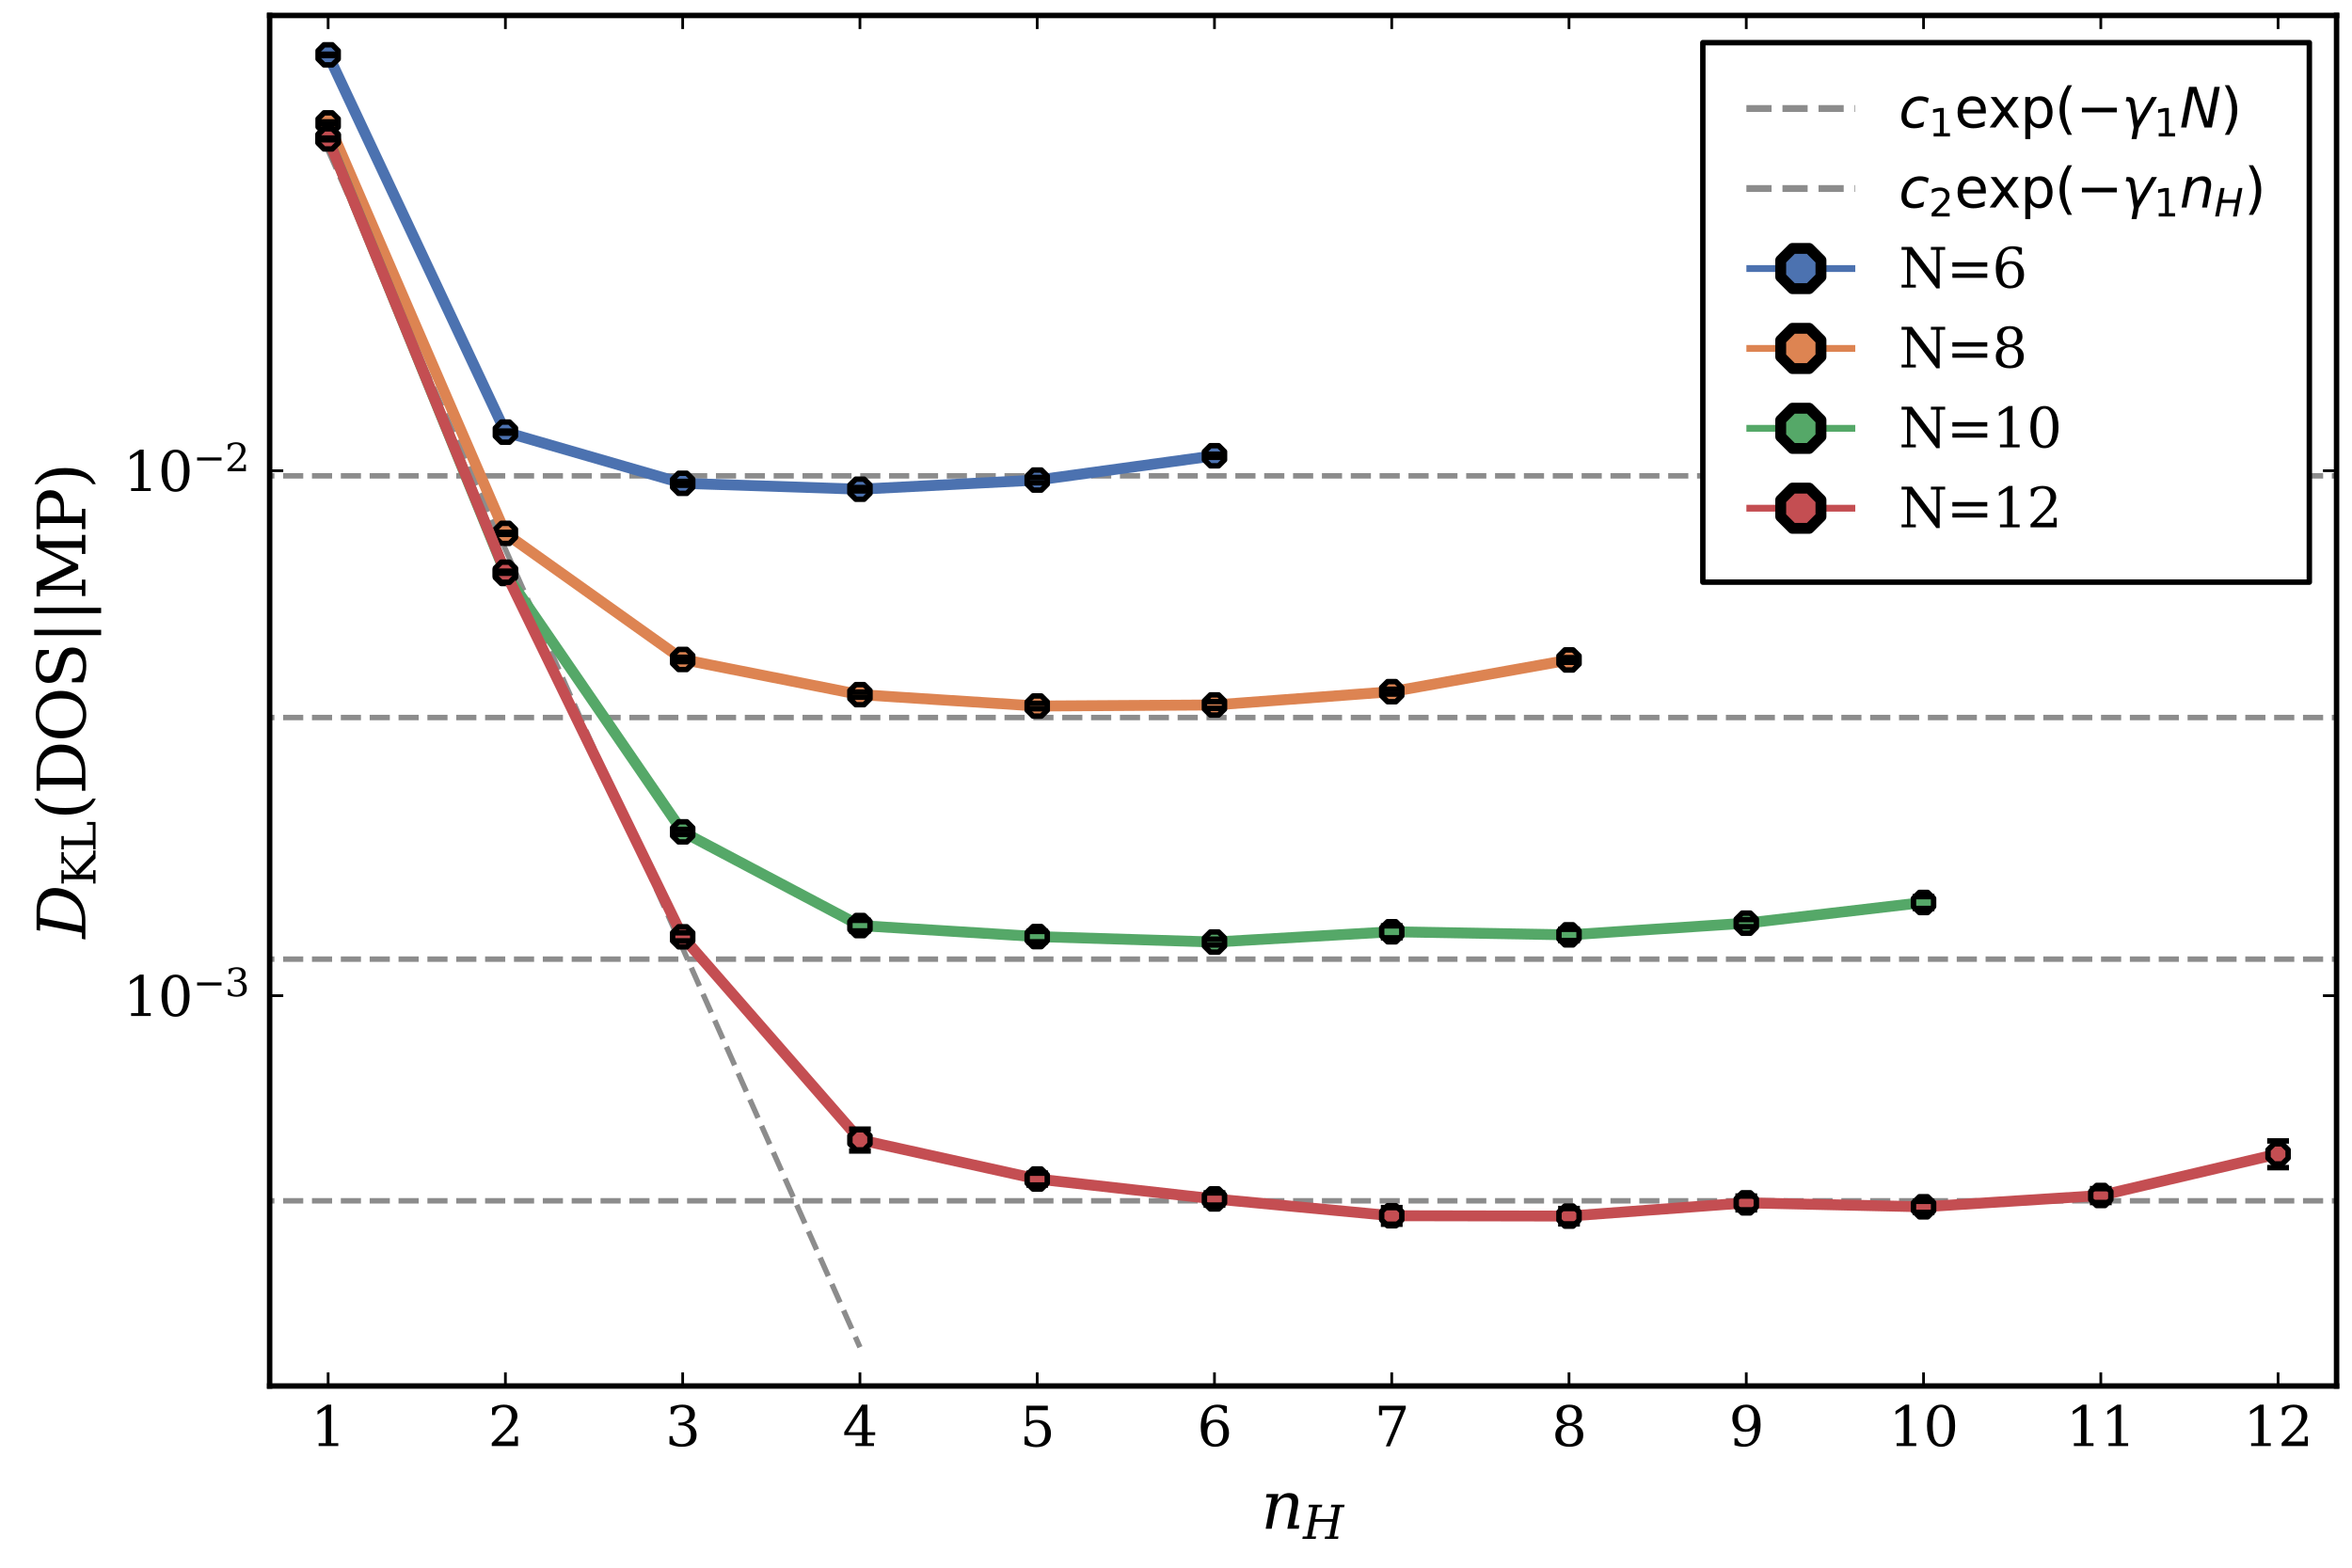 <?xml version="1.0" encoding="utf-8" standalone="no"?>
<!DOCTYPE svg PUBLIC "-//W3C//DTD SVG 1.1//EN"
  "http://www.w3.org/Graphics/SVG/1.1/DTD/svg11.dtd">
<svg xmlns:xlink="http://www.w3.org/1999/xlink" width="432pt" height="288pt" viewBox="0 0 432 288" xmlns="http://www.w3.org/2000/svg" version="1.1">
 <defs>
  <style type="text/css">*{stroke-linejoin: round; stroke-linecap: butt}</style>
 </defs>
 <g id="figure_1">
  <g id="patch_1">
   <path d="M 0 288 
L 432 288 
L 432 0 
L 0 0 
z
" style="fill: #ffffff"/>
  </g>
  <g id="axes_1">
   <g id="patch_2">
    <path d="M 49.527 254.625 
L 429.165 254.625 
L 429.165 2.835 
L 49.527 2.835 
z
" style="fill: #ffffff"/>
   </g>
   <g id="line2d_1">
    <path d="M -1 87.417 
L 433 87.417 
" clip-path="url(#p4f4a573400)" style="fill: none; stroke-dasharray: 3.7,1.6; stroke-dashoffset: 0; stroke: #8c8c8c"/>
   </g>
   <g id="line2d_2">
    <path d="M -1 131.813 
L 433 131.813 
" clip-path="url(#p4f4a573400)" style="fill: none; stroke-dasharray: 3.7,1.6; stroke-dashoffset: 0; stroke: #8c8c8c"/>
   </g>
   <g id="line2d_3">
    <path d="M -1 176.209 
L 433 176.209 
" clip-path="url(#p4f4a573400)" style="fill: none; stroke-dasharray: 3.7,1.6; stroke-dashoffset: 0; stroke: #8c8c8c"/>
   </g>
   <g id="line2d_4">
    <path d="M -1 220.604 
L 433 220.604 
" clip-path="url(#p4f4a573400)" style="fill: none; stroke-dasharray: 3.7,1.6; stroke-dashoffset: 0; stroke: #8c8c8c"/>
   </g>
   <g id="matplotlib.axis_1">
    <g id="xtick_1">
     <g id="line2d_5">
      <defs>
       <path id="mc5acb621b7" d="M 0 0 
L 0 -2.5 
" style="stroke: #000000; stroke-width: 0.5"/>
      </defs>
      <g>
       <use xlink:href="#mc5acb621b7" x="60.271" y="254.625" style="stroke: #000000; stroke-width: 0.5"/>
      </g>
     </g>
     <g id="line2d_6">
      <defs>
       <path id="m659d840499" d="M 0 0 
L 0 2.5 
" style="stroke: #000000; stroke-width: 0.5"/>
      </defs>
      <g>
       <use xlink:href="#m659d840499" x="60.271" y="2.835" style="stroke: #000000; stroke-width: 0.5"/>
      </g>
     </g>
     <g id="text_1">
      <!-- $1$ -->
      <g transform="translate(57.071 265.724) scale(0.1 -0.1)">
       <defs>
        <path id="DejaVuSerif-31" d="M 909 0 
L 909 331 
L 1722 331 
L 1722 4213 
L 781 3603 
L 781 4013 
L 1919 4750 
L 2350 4750 
L 2350 331 
L 3163 331 
L 3163 0 
L 909 0 
z
" transform="scale(0.016)"/>
       </defs>
       <use xlink:href="#DejaVuSerif-31" transform="translate(0 0.781)"/>
      </g>
     </g>
    </g>
    <g id="xtick_2">
     <g id="line2d_7">
      <g>
       <use xlink:href="#mc5acb621b7" x="92.83" y="254.625" style="stroke: #000000; stroke-width: 0.5"/>
      </g>
     </g>
     <g id="line2d_8">
      <g>
       <use xlink:href="#m659d840499" x="92.83" y="2.835" style="stroke: #000000; stroke-width: 0.5"/>
      </g>
     </g>
     <g id="text_2">
      <!-- $2$ -->
      <g transform="translate(89.63 265.724) scale(0.1 -0.1)">
       <defs>
        <path id="DejaVuSerif-32" d="M 819 3553 
L 469 3553 
L 469 4384 
Q 803 4563 1142 4656 
Q 1481 4750 1806 4750 
Q 2534 4750 2956 4397 
Q 3378 4044 3378 3438 
Q 3378 2753 2422 1800 
Q 2347 1728 2309 1691 
L 1131 513 
L 3078 513 
L 3078 1088 
L 3444 1088 
L 3444 0 
L 434 0 
L 434 341 
L 1850 1753 
Q 2319 2222 2519 2614 
Q 2719 3006 2719 3438 
Q 2719 3909 2473 4175 
Q 2228 4441 1797 4441 
Q 1350 4441 1106 4219 
Q 863 3997 819 3553 
z
" transform="scale(0.016)"/>
       </defs>
       <use xlink:href="#DejaVuSerif-32" transform="translate(0 0.781)"/>
      </g>
     </g>
    </g>
    <g id="xtick_3">
     <g id="line2d_9">
      <g>
       <use xlink:href="#mc5acb621b7" x="125.389" y="254.625" style="stroke: #000000; stroke-width: 0.5"/>
      </g>
     </g>
     <g id="line2d_10">
      <g>
       <use xlink:href="#m659d840499" x="125.389" y="2.835" style="stroke: #000000; stroke-width: 0.5"/>
      </g>
     </g>
     <g id="text_3">
      <!-- $3$ -->
      <g transform="translate(122.189 265.724) scale(0.1 -0.1)">
       <defs>
        <path id="DejaVuSerif-33" d="M 622 4469 
Q 988 4606 1323 4678 
Q 1659 4750 1953 4750 
Q 2638 4750 3022 4454 
Q 3406 4159 3406 3634 
Q 3406 3213 3140 2930 
Q 2875 2647 2388 2547 
Q 2963 2466 3280 2130 
Q 3597 1794 3597 1259 
Q 3597 606 3158 257 
Q 2719 -91 1894 -91 
Q 1528 -91 1179 -12 
Q 831 66 488 225 
L 488 1131 
L 838 1131 
Q 869 681 1141 450 
Q 1413 219 1906 219 
Q 2384 219 2661 495 
Q 2938 772 2938 1253 
Q 2938 1803 2653 2086 
Q 2369 2369 1819 2369 
L 1522 2369 
L 1522 2688 
L 1678 2688 
Q 2225 2688 2498 2914 
Q 2772 3141 2772 3597 
Q 2772 4006 2547 4223 
Q 2322 4441 1900 4441 
Q 1478 4441 1245 4241 
Q 1013 4041 972 3647 
L 622 3647 
L 622 4469 
z
" transform="scale(0.016)"/>
       </defs>
       <use xlink:href="#DejaVuSerif-33" transform="translate(0 0.781)"/>
      </g>
     </g>
    </g>
    <g id="xtick_4">
     <g id="line2d_11">
      <g>
       <use xlink:href="#mc5acb621b7" x="157.948" y="254.625" style="stroke: #000000; stroke-width: 0.5"/>
      </g>
     </g>
     <g id="line2d_12">
      <g>
       <use xlink:href="#m659d840499" x="157.948" y="2.835" style="stroke: #000000; stroke-width: 0.5"/>
      </g>
     </g>
     <g id="text_4">
      <!-- $4$ -->
      <g transform="translate(154.748 265.724) scale(0.1 -0.1)">
       <defs>
        <path id="DejaVuSerif-34" d="M 2234 1581 
L 2234 4063 
L 641 1581 
L 2234 1581 
z
M 3609 0 
L 1484 0 
L 1484 331 
L 2234 331 
L 2234 1247 
L 197 1247 
L 197 1588 
L 2241 4750 
L 2859 4750 
L 2859 1581 
L 3750 1581 
L 3750 1247 
L 2859 1247 
L 2859 331 
L 3609 331 
L 3609 0 
z
" transform="scale(0.016)"/>
       </defs>
       <use xlink:href="#DejaVuSerif-34" transform="translate(0 0.781)"/>
      </g>
     </g>
    </g>
    <g id="xtick_5">
     <g id="line2d_13">
      <g>
       <use xlink:href="#mc5acb621b7" x="190.507" y="254.625" style="stroke: #000000; stroke-width: 0.5"/>
      </g>
     </g>
     <g id="line2d_14">
      <g>
       <use xlink:href="#m659d840499" x="190.507" y="2.835" style="stroke: #000000; stroke-width: 0.5"/>
      </g>
     </g>
     <g id="text_5">
      <!-- $5$ -->
      <g transform="translate(187.307 265.724) scale(0.1 -0.1)">
       <defs>
        <path id="DejaVuSerif-35" d="M 3219 4666 
L 3219 4153 
L 1081 4153 
L 1081 2816 
Q 1244 2928 1461 2984 
Q 1678 3041 1947 3041 
Q 2703 3041 3140 2622 
Q 3578 2203 3578 1478 
Q 3578 738 3136 323 
Q 2694 -91 1894 -91 
Q 1572 -91 1234 -12 
Q 897 66 544 225 
L 544 1131 
L 897 1131 
Q 925 688 1179 453 
Q 1434 219 1894 219 
Q 2388 219 2653 544 
Q 2919 869 2919 1478 
Q 2919 2084 2655 2407 
Q 2391 2731 1894 2731 
Q 1613 2731 1398 2631 
Q 1184 2531 1019 2322 
L 750 2322 
L 750 4666 
L 3219 4666 
z
" transform="scale(0.016)"/>
       </defs>
       <use xlink:href="#DejaVuSerif-35" transform="translate(0 0.094)"/>
      </g>
     </g>
    </g>
    <g id="xtick_6">
     <g id="line2d_15">
      <g>
       <use xlink:href="#mc5acb621b7" x="223.066" y="254.625" style="stroke: #000000; stroke-width: 0.5"/>
      </g>
     </g>
     <g id="line2d_16">
      <g>
       <use xlink:href="#m659d840499" x="223.066" y="2.835" style="stroke: #000000; stroke-width: 0.5"/>
      </g>
     </g>
     <g id="text_6">
      <!-- $6$ -->
      <g transform="translate(219.866 265.724) scale(0.1 -0.1)">
       <defs>
        <path id="DejaVuSerif-36" d="M 2094 219 
Q 2534 219 2771 542 
Q 3009 866 3009 1472 
Q 3009 2078 2771 2401 
Q 2534 2725 2094 2725 
Q 1647 2725 1412 2412 
Q 1178 2100 1178 1509 
Q 1178 888 1415 553 
Q 1653 219 2094 219 
z
M 1075 2569 
Q 1288 2803 1556 2918 
Q 1825 3034 2163 3034 
Q 2859 3034 3264 2615 
Q 3669 2197 3669 1472 
Q 3669 763 3233 336 
Q 2797 -91 2069 -91 
Q 1278 -91 853 498 
Q 428 1088 428 2181 
Q 428 3406 931 4078 
Q 1434 4750 2350 4750 
Q 2597 4750 2869 4703 
Q 3141 4656 3425 4563 
L 3425 3794 
L 3072 3794 
Q 3034 4109 2831 4275 
Q 2628 4441 2284 4441 
Q 1678 4441 1381 3981 
Q 1084 3522 1075 2569 
z
" transform="scale(0.016)"/>
       </defs>
       <use xlink:href="#DejaVuSerif-36" transform="translate(0 0.781)"/>
      </g>
     </g>
    </g>
    <g id="xtick_7">
     <g id="line2d_17">
      <g>
       <use xlink:href="#mc5acb621b7" x="255.626" y="254.625" style="stroke: #000000; stroke-width: 0.5"/>
      </g>
     </g>
     <g id="line2d_18">
      <g>
       <use xlink:href="#m659d840499" x="255.626" y="2.835" style="stroke: #000000; stroke-width: 0.5"/>
      </g>
     </g>
     <g id="text_7">
      <!-- $7$ -->
      <g transform="translate(252.426 265.724) scale(0.1 -0.1)">
       <defs>
        <path id="DejaVuSerif-37" d="M 3609 4347 
L 1784 0 
L 1319 0 
L 3059 4153 
L 903 4153 
L 903 3578 
L 538 3578 
L 538 4666 
L 3609 4666 
L 3609 4347 
z
" transform="scale(0.016)"/>
       </defs>
       <use xlink:href="#DejaVuSerif-37" transform="translate(0 0.094)"/>
      </g>
     </g>
    </g>
    <g id="xtick_8">
     <g id="line2d_19">
      <g>
       <use xlink:href="#mc5acb621b7" x="288.185" y="254.625" style="stroke: #000000; stroke-width: 0.5"/>
      </g>
     </g>
     <g id="line2d_20">
      <g>
       <use xlink:href="#m659d840499" x="288.185" y="2.835" style="stroke: #000000; stroke-width: 0.5"/>
      </g>
     </g>
     <g id="text_8">
      <!-- $8$ -->
      <g transform="translate(284.985 265.724) scale(0.1 -0.1)">
       <defs>
        <path id="DejaVuSerif-38" d="M 2981 1275 
Q 2981 1775 2732 2051 
Q 2484 2328 2034 2328 
Q 1584 2328 1336 2051 
Q 1088 1775 1088 1275 
Q 1088 772 1336 495 
Q 1584 219 2034 219 
Q 2484 219 2732 495 
Q 2981 772 2981 1275 
z
M 2853 3541 
Q 2853 3966 2637 4203 
Q 2422 4441 2034 4441 
Q 1650 4441 1433 4203 
Q 1216 3966 1216 3541 
Q 1216 3113 1433 2875 
Q 1650 2638 2034 2638 
Q 2422 2638 2637 2875 
Q 2853 3113 2853 3541 
z
M 2516 2484 
Q 3047 2413 3344 2092 
Q 3641 1772 3641 1275 
Q 3641 619 3225 264 
Q 2809 -91 2034 -91 
Q 1263 -91 845 264 
Q 428 619 428 1275 
Q 428 1772 725 2092 
Q 1022 2413 1556 2484 
Q 1084 2569 832 2842 
Q 581 3116 581 3541 
Q 581 4103 968 4426 
Q 1356 4750 2034 4750 
Q 2713 4750 3100 4426 
Q 3488 4103 3488 3541 
Q 3488 3116 3236 2842 
Q 2984 2569 2516 2484 
z
" transform="scale(0.016)"/>
       </defs>
       <use xlink:href="#DejaVuSerif-38" transform="translate(0 0.781)"/>
      </g>
     </g>
    </g>
    <g id="xtick_9">
     <g id="line2d_21">
      <g>
       <use xlink:href="#mc5acb621b7" x="320.744" y="254.625" style="stroke: #000000; stroke-width: 0.5"/>
      </g>
     </g>
     <g id="line2d_22">
      <g>
       <use xlink:href="#m659d840499" x="320.744" y="2.835" style="stroke: #000000; stroke-width: 0.5"/>
      </g>
     </g>
     <g id="text_9">
      <!-- $9$ -->
      <g transform="translate(317.544 265.724) scale(0.1 -0.1)">
       <defs>
        <path id="DejaVuSerif-39" d="M 2994 2091 
Q 2784 1856 2512 1740 
Q 2241 1625 1900 1625 
Q 1206 1625 804 2044 
Q 403 2463 403 3188 
Q 403 3897 839 4323 
Q 1275 4750 2003 4750 
Q 2794 4750 3217 4161 
Q 3641 3572 3641 2478 
Q 3641 1253 3137 581 
Q 2634 -91 1722 -91 
Q 1475 -91 1203 -44 
Q 931 3 647 97 
L 647 872 
L 997 872 
Q 1038 556 1241 387 
Q 1444 219 1784 219 
Q 2391 219 2687 676 
Q 2984 1134 2994 2091 
z
M 1978 4441 
Q 1534 4441 1298 4117 
Q 1063 3794 1063 3188 
Q 1063 2581 1298 2256 
Q 1534 1931 1978 1931 
Q 2422 1931 2658 2245 
Q 2894 2559 2894 3150 
Q 2894 3772 2656 4106 
Q 2419 4441 1978 4441 
z
" transform="scale(0.016)"/>
       </defs>
       <use xlink:href="#DejaVuSerif-39" transform="translate(0 0.781)"/>
      </g>
     </g>
    </g>
    <g id="xtick_10">
     <g id="line2d_23">
      <g>
       <use xlink:href="#mc5acb621b7" x="353.303" y="254.625" style="stroke: #000000; stroke-width: 0.5"/>
      </g>
     </g>
     <g id="line2d_24">
      <g>
       <use xlink:href="#m659d840499" x="353.303" y="2.835" style="stroke: #000000; stroke-width: 0.5"/>
      </g>
     </g>
     <g id="text_10">
      <!-- $10$ -->
      <g transform="translate(346.903 265.724) scale(0.1 -0.1)">
       <defs>
        <path id="DejaVuSerif-30" d="M 2034 219 
Q 2513 219 2750 744 
Q 2988 1269 2988 2328 
Q 2988 3391 2750 3916 
Q 2513 4441 2034 4441 
Q 1556 4441 1318 3916 
Q 1081 3391 1081 2328 
Q 1081 1269 1318 744 
Q 1556 219 2034 219 
z
M 2034 -91 
Q 1275 -91 848 546 
Q 422 1184 422 2328 
Q 422 3475 848 4112 
Q 1275 4750 2034 4750 
Q 2797 4750 3222 4112 
Q 3647 3475 3647 2328 
Q 3647 1184 3222 546 
Q 2797 -91 2034 -91 
z
" transform="scale(0.016)"/>
       </defs>
       <use xlink:href="#DejaVuSerif-31" transform="translate(0 0.781)"/>
       <use xlink:href="#DejaVuSerif-30" transform="translate(63.623 0.781)"/>
      </g>
     </g>
    </g>
    <g id="xtick_11">
     <g id="line2d_25">
      <g>
       <use xlink:href="#mc5acb621b7" x="385.862" y="254.625" style="stroke: #000000; stroke-width: 0.5"/>
      </g>
     </g>
     <g id="line2d_26">
      <g>
       <use xlink:href="#m659d840499" x="385.862" y="2.835" style="stroke: #000000; stroke-width: 0.5"/>
      </g>
     </g>
     <g id="text_11">
      <!-- $11$ -->
      <g transform="translate(379.462 265.724) scale(0.1 -0.1)">
       <use xlink:href="#DejaVuSerif-31" transform="translate(0 0.781)"/>
       <use xlink:href="#DejaVuSerif-31" transform="translate(63.623 0.781)"/>
      </g>
     </g>
    </g>
    <g id="xtick_12">
     <g id="line2d_27">
      <g>
       <use xlink:href="#mc5acb621b7" x="418.421" y="254.625" style="stroke: #000000; stroke-width: 0.5"/>
      </g>
     </g>
     <g id="line2d_28">
      <g>
       <use xlink:href="#m659d840499" x="418.421" y="2.835" style="stroke: #000000; stroke-width: 0.5"/>
      </g>
     </g>
     <g id="text_12">
      <!-- $12$ -->
      <g transform="translate(412.021 265.724) scale(0.1 -0.1)">
       <use xlink:href="#DejaVuSerif-31" transform="translate(0 0.781)"/>
       <use xlink:href="#DejaVuSerif-32" transform="translate(63.623 0.781)"/>
      </g>
     </g>
    </g>
    <g id="text_13">
     <!-- $n_H$ -->
     <g transform="translate(231.606 280.922) scale(0.12 -0.12)">
      <defs>
       <path id="DejaVuSerif-Italic-6e" d="M 450 0 
L 1031 2988 
L 481 2988 
L 544 3322 
L 1669 3322 
L 1556 2731 
Q 1781 3069 2068 3241 
Q 2356 3413 2694 3413 
Q 3244 3413 3444 3097 
Q 3563 2906 3563 2588 
Q 3563 2378 3509 2113 
L 3163 331 
L 3675 331 
L 3613 0 
L 2522 0 
L 2897 1931 
Q 2959 2253 2959 2469 
Q 2959 2659 2909 2769 
Q 2803 2994 2425 2994 
Q 2025 2994 1759 2701 
Q 1494 2409 1384 1850 
L 1025 0 
L 450 0 
z
" transform="scale(0.016)"/>
       <path id="DejaVuSerif-Italic-48" d="M -97 0 
L -34 331 
L 559 331 
L 1338 4331 
L 744 4331 
L 809 4666 
L 2631 4666 
L 2566 4331 
L 1972 4331 
L 1659 2719 
L 4078 2719 
L 4391 4331 
L 3797 4331 
L 3863 4666 
L 5684 4666 
L 5619 4331 
L 5025 4331 
L 4247 331 
L 4841 331 
L 4778 0 
L 2956 0 
L 3019 331 
L 3616 331 
L 4003 2338 
L 1584 2338 
L 1194 331 
L 1788 331 
L 1725 0 
L -97 0 
z
" transform="scale(0.016)"/>
      </defs>
      <use xlink:href="#DejaVuSerif-Italic-6e" transform="translate(0 0.672)"/>
      <use xlink:href="#DejaVuSerif-Italic-48" transform="translate(64.404 -14.9) scale(0.7)"/>
     </g>
    </g>
   </g>
   <g id="matplotlib.axis_2">
    <g id="ytick_1">
     <g id="line2d_29">
      <defs>
       <path id="m5ffa37f461" d="M 0 0 
L 2.5 0 
" style="stroke: #000000; stroke-width: 0.5"/>
      </defs>
      <g>
       <use xlink:href="#m5ffa37f461" x="49.527" y="86.474" style="stroke: #000000; stroke-width: 0.5"/>
      </g>
     </g>
     <g id="line2d_30">
      <defs>
       <path id="m7fffc5f0c9" d="M 0 0 
L -2.5 0 
" style="stroke: #000000; stroke-width: 0.5"/>
      </defs>
      <g>
       <use xlink:href="#m7fffc5f0c9" x="429.165" y="86.474" style="stroke: #000000; stroke-width: 0.5"/>
      </g>
     </g>
     <g id="text_14">
      <!-- $10^{-2}$ -->
      <g transform="translate(22.627 90.273) scale(0.1 -0.1)">
       <defs>
        <path id="DejaVuSerif-2212" d="M 678 2259 
L 4684 2259 
L 4684 1753 
L 678 1753 
L 678 2259 
z
" transform="scale(0.016)"/>
       </defs>
       <use xlink:href="#DejaVuSerif-31" transform="translate(0 0.713)"/>
       <use xlink:href="#DejaVuSerif-30" transform="translate(63.623 0.713)"/>
       <use xlink:href="#DejaVuSerif-2212" transform="translate(128.154 37.047) scale(0.7)"/>
       <use xlink:href="#DejaVuSerif-32" transform="translate(186.807 37.047) scale(0.7)"/>
      </g>
     </g>
    </g>
    <g id="ytick_2">
     <g id="line2d_31">
      <g>
       <use xlink:href="#m5ffa37f461" x="49.527" y="182.915" style="stroke: #000000; stroke-width: 0.5"/>
      </g>
     </g>
     <g id="line2d_32">
      <g>
       <use xlink:href="#m7fffc5f0c9" x="429.165" y="182.915" style="stroke: #000000; stroke-width: 0.5"/>
      </g>
     </g>
     <g id="text_15">
      <!-- $10^{-3}$ -->
      <g transform="translate(22.627 186.714) scale(0.1 -0.1)">
       <use xlink:href="#DejaVuSerif-31" transform="translate(0 0.713)"/>
       <use xlink:href="#DejaVuSerif-30" transform="translate(63.623 0.713)"/>
       <use xlink:href="#DejaVuSerif-2212" transform="translate(128.154 37.047) scale(0.7)"/>
       <use xlink:href="#DejaVuSerif-33" transform="translate(186.807 37.047) scale(0.7)"/>
      </g>
     </g>
    </g>
    <g id="text_16">
     <!-- $D_{\text{KL}}(\text{DOS} || \text{MP})$ -->
     <g transform="translate(15.747 172.41) rotate(-90) scale(0.12 -0.12)">
      <defs>
       <path id="DejaVuSerif-Italic-44" d="M 1194 331 
L 1775 331 
Q 2684 331 3271 850 
Q 3859 1369 4048 2337 
Q 4238 3306 3852 3818 
Q 3466 4331 2553 4331 
L 1972 4331 
L 1194 331 
z
M -97 0 
L -34 331 
L 559 331 
L 1338 4331 
L 744 4331 
L 809 4666 
L 2666 4666 
Q 3872 4666 4426 4050 
Q 4981 3434 4766 2338 
Q 4553 1238 3758 619 
Q 2963 0 1759 0 
L -97 0 
z
" transform="scale(0.016)"/>
       <path id="DejaVuSerif-4b" d="M 353 0 
L 353 331 
L 947 331 
L 947 4331 
L 353 4331 
L 353 4666 
L 2175 4666 
L 2175 4331 
L 1581 4331 
L 1581 2566 
L 3591 4331 
L 3084 4331 
L 3084 4666 
L 4634 4666 
L 4634 4331 
L 4109 4331 
L 2106 2572 
L 4347 331 
L 4878 331 
L 4878 0 
L 3794 0 
L 1581 2216 
L 1581 331 
L 2175 331 
L 2175 0 
L 353 0 
z
" transform="scale(0.016)"/>
       <path id="DejaVuSerif-4c" d="M 353 0 
L 353 331 
L 947 331 
L 947 4331 
L 353 4331 
L 353 4666 
L 2175 4666 
L 2175 4331 
L 1581 4331 
L 1581 384 
L 3713 384 
L 3713 1166 
L 4097 1166 
L 4097 0 
L 353 0 
z
" transform="scale(0.016)"/>
       <path id="DejaVuSerif-28" d="M 2041 -997 
Q 1281 -656 893 83 
Q 506 822 506 1931 
Q 506 3044 893 3783 
Q 1281 4522 2041 4863 
L 2041 4556 
Q 1559 4225 1350 3623 
Q 1141 3022 1141 1931 
Q 1141 844 1350 242 
Q 1559 -359 2041 -691 
L 2041 -997 
z
" transform="scale(0.016)"/>
       <path id="DejaVuSerif-44" d="M 1581 331 
L 2163 331 
Q 3072 331 3558 850 
Q 4044 1369 4044 2338 
Q 4044 3306 3559 3818 
Q 3075 4331 2163 4331 
L 1581 4331 
L 1581 331 
z
M 353 0 
L 353 331 
L 947 331 
L 947 4331 
L 353 4331 
L 353 4666 
L 2209 4666 
Q 3416 4666 4089 4050 
Q 4763 3434 4763 2338 
Q 4763 1238 4088 619 
Q 3413 0 2209 0 
L 353 0 
z
" transform="scale(0.016)"/>
       <path id="DejaVuSerif-4f" d="M 2625 244 
Q 3391 244 3781 770 
Q 4172 1297 4172 2328 
Q 4172 3363 3781 3889 
Q 3391 4416 2625 4416 
Q 1856 4416 1465 3889 
Q 1075 3363 1075 2328 
Q 1075 1297 1465 770 
Q 1856 244 2625 244 
z
M 2625 -91 
Q 2150 -91 1751 65 
Q 1353 222 1050 525 
Q 700 875 529 1319 
Q 359 1763 359 2328 
Q 359 2894 529 3339 
Q 700 3784 1050 4134 
Q 1356 4441 1750 4595 
Q 2144 4750 2625 4750 
Q 3641 4750 4266 4084 
Q 4891 3419 4891 2328 
Q 4891 1769 4719 1320 
Q 4547 872 4197 525 
Q 3891 219 3497 64 
Q 3103 -91 2625 -91 
z
" transform="scale(0.016)"/>
       <path id="DejaVuSerif-53" d="M 594 225 
L 594 1288 
L 953 1284 
Q 969 753 1261 498 
Q 1553 244 2150 244 
Q 2706 244 2998 464 
Q 3291 684 3291 1106 
Q 3291 1444 3114 1625 
Q 2938 1806 2369 1978 
L 1753 2163 
Q 1084 2366 811 2669 
Q 538 2972 538 3500 
Q 538 4094 959 4422 
Q 1381 4750 2144 4750 
Q 2469 4750 2856 4679 
Q 3244 4609 3681 4475 
L 3681 3481 
L 3328 3481 
Q 3275 3975 2998 4195 
Q 2722 4416 2156 4416 
Q 1663 4416 1405 4214 
Q 1147 4013 1147 3628 
Q 1147 3294 1340 3103 
Q 1534 2913 2163 2725 
L 2741 2553 
Q 3375 2363 3645 2067 
Q 3916 1772 3916 1275 
Q 3916 597 3481 253 
Q 3047 -91 2188 -91 
Q 1803 -91 1404 -12 
Q 1006 66 594 225 
z
" transform="scale(0.016)"/>
       <path id="DejaVuSerif-7c" d="M 1331 4891 
L 1331 -1509 
L 825 -1509 
L 825 4891 
L 1331 4891 
z
" transform="scale(0.016)"/>
       <path id="DejaVuSerif-4d" d="M 353 0 
L 353 331 
L 947 331 
L 947 4331 
L 319 4331 
L 319 4666 
L 1678 4666 
L 3316 1344 
L 4953 4666 
L 6228 4666 
L 6228 4331 
L 5606 4331 
L 5606 331 
L 6203 331 
L 6203 0 
L 4378 0 
L 4378 331 
L 4972 331 
L 4972 3938 
L 3372 684 
L 2931 684 
L 1331 3938 
L 1331 331 
L 1925 331 
L 1925 0 
L 353 0 
z
" transform="scale(0.016)"/>
       <path id="DejaVuSerif-50" d="M 1581 2375 
L 2406 2375 
Q 2872 2375 3115 2626 
Q 3359 2878 3359 3353 
Q 3359 3831 3115 4081 
Q 2872 4331 2406 4331 
L 1581 4331 
L 1581 2375 
z
M 353 0 
L 353 331 
L 947 331 
L 947 4331 
L 353 4331 
L 353 4666 
L 2559 4666 
Q 3259 4666 3668 4311 
Q 4078 3956 4078 3353 
Q 4078 2753 3668 2397 
Q 3259 2041 2559 2041 
L 1581 2041 
L 1581 331 
L 2303 331 
L 2303 0 
L 353 0 
z
" transform="scale(0.016)"/>
       <path id="DejaVuSerif-29" d="M 453 -997 
L 453 -691 
Q 934 -359 1145 242 
Q 1356 844 1356 1931 
Q 1356 3022 1145 3623 
Q 934 4225 453 4556 
L 453 4863 
Q 1216 4522 1603 3783 
Q 1991 3044 1991 1931 
Q 1991 822 1603 83 
Q 1216 -656 453 -997 
z
" transform="scale(0.016)"/>
      </defs>
      <use xlink:href="#DejaVuSerif-Italic-44" transform="translate(0 0.578)"/>
      <use xlink:href="#DejaVuSerif-4b" transform="translate(80.176 -14.994) scale(0.7)"/>
      <use xlink:href="#DejaVuSerif-4c" transform="translate(132.471 -14.994) scale(0.7)"/>
      <use xlink:href="#DejaVuSerif-28" transform="translate(181.55 0.578)"/>
      <use xlink:href="#DejaVuSerif-44" transform="translate(220.564 0.578)"/>
      <use xlink:href="#DejaVuSerif-4f" transform="translate(300.74 0.578)"/>
      <use xlink:href="#DejaVuSerif-53" transform="translate(382.722 0.578)"/>
      <use xlink:href="#DejaVuSerif-7c" transform="translate(451.228 0.578)"/>
      <use xlink:href="#DejaVuSerif-7c" transform="translate(484.92 0.578)"/>
      <use xlink:href="#DejaVuSerif-4d" transform="translate(518.611 0.578)"/>
      <use xlink:href="#DejaVuSerif-50" transform="translate(621.004 0.578)"/>
      <use xlink:href="#DejaVuSerif-29" transform="translate(688.289 0.578)"/>
     </g>
    </g>
   </g>
   <g id="line2d_33">
    <path d="M 60.271 27.623 
L 61.258 29.844 
L 62.244 32.065 
L 63.231 34.286 
L 64.218 36.507 
L 65.204 38.728 
L 66.191 40.949 
L 67.178 43.17 
L 68.164 45.391 
L 69.151 47.612 
L 70.138 49.833 
L 71.124 52.054 
L 72.111 54.275 
L 73.097 56.496 
L 74.084 58.717 
L 75.071 60.938 
L 76.057 63.159 
L 77.044 65.38 
L 78.031 67.601 
L 79.017 69.821 
L 80.004 72.042 
L 80.991 74.263 
L 81.977 76.484 
L 82.964 78.705 
L 83.951 80.926 
L 84.937 83.147 
L 85.924 85.368 
L 86.91 87.589 
L 87.897 89.81 
L 88.884 92.031 
L 89.87 94.252 
L 90.857 96.473 
L 91.844 98.694 
L 92.83 100.915 
L 93.817 103.136 
L 94.804 105.357 
L 95.79 107.578 
L 96.777 109.799 
L 97.763 112.02 
L 98.75 114.241 
L 99.737 116.462 
L 100.723 118.683 
L 101.71 120.904 
L 102.697 123.125 
L 103.683 125.346 
L 104.67 127.567 
L 105.657 129.788 
L 106.643 132.009 
L 107.63 134.23 
L 108.616 136.451 
L 109.603 138.672 
L 110.59 140.893 
L 111.576 143.114 
L 112.563 145.335 
L 113.55 147.555 
L 114.536 149.776 
L 115.523 151.997 
L 116.51 154.218 
L 117.496 156.439 
L 118.483 158.66 
L 119.469 160.881 
L 120.456 163.102 
L 121.443 165.323 
L 122.429 167.544 
L 123.416 169.765 
L 124.403 171.986 
L 125.389 174.207 
L 126.376 176.428 
L 127.363 178.649 
L 128.349 180.87 
L 129.336 183.091 
L 130.323 185.312 
L 131.309 187.533 
L 132.296 189.754 
L 133.282 191.975 
L 134.269 194.196 
L 135.256 196.417 
L 136.242 198.638 
L 137.229 200.859 
L 138.216 203.08 
L 139.202 205.301 
L 140.189 207.522 
L 141.176 209.743 
L 142.162 211.964 
L 143.149 214.185 
L 144.135 216.406 
L 145.122 218.627 
L 146.109 220.848 
L 147.095 223.069 
L 148.082 225.289 
L 149.069 227.51 
L 150.055 229.731 
L 151.042 231.952 
L 152.029 234.173 
L 153.015 236.394 
L 154.002 238.615 
L 154.988 240.836 
L 155.975 243.057 
L 156.962 245.278 
L 157.948 247.499 
" clip-path="url(#p4f4a573400)" style="fill: none; stroke-dasharray: 3.7,1.6; stroke-dashoffset: 0; stroke: #8c8c8c"/>
   </g>
   <g id="patch_3">
    <path d="M 49.527 254.625 
L 49.527 2.835 
" style="fill: none; stroke: #000000; stroke-linejoin: miter; stroke-linecap: square"/>
   </g>
   <g id="patch_4">
    <path d="M 429.165 254.625 
L 429.165 2.835 
" style="fill: none; stroke: #000000; stroke-linejoin: miter; stroke-linecap: square"/>
   </g>
   <g id="patch_5">
    <path d="M 49.527 254.625 
L 429.165 254.625 
" style="fill: none; stroke: #000000; stroke-linejoin: miter; stroke-linecap: square"/>
   </g>
   <g id="patch_6">
    <path d="M 49.527 2.835 
L 429.165 2.835 
" style="fill: none; stroke: #000000; stroke-linejoin: miter; stroke-linecap: square"/>
   </g>
   <g id="line2d_34">
    <path d="M 60.271 10.074 
L 92.83 79.384 
L 125.389 88.79 
L 157.948 89.872 
L 190.507 88.193 
L 223.066 83.725 
" clip-path="url(#p4f4a573400)" style="fill: none; stroke: #4c72b0; stroke-width: 2"/>
   </g>
   <g id="line2d_35">
    <path d="M 60.271 10.188 
L 60.271 9.961 
" clip-path="url(#p4f4a573400)" style="fill: none; stroke: #000000; stroke-width: 2"/>
   </g>
   <g id="line2d_36">
    <path d="M 92.83 79.578 
L 92.83 79.19 
" clip-path="url(#p4f4a573400)" style="fill: none; stroke: #000000; stroke-width: 2"/>
   </g>
   <g id="line2d_37">
    <path d="M 125.389 89.144 
L 125.389 88.439 
" clip-path="url(#p4f4a573400)" style="fill: none; stroke: #000000; stroke-width: 2"/>
   </g>
   <g id="line2d_38">
    <path d="M 157.948 90.184 
L 157.948 89.562 
" clip-path="url(#p4f4a573400)" style="fill: none; stroke: #000000; stroke-width: 2"/>
   </g>
   <g id="line2d_39">
    <path d="M 190.507 88.688 
L 190.507 87.703 
" clip-path="url(#p4f4a573400)" style="fill: none; stroke: #000000; stroke-width: 2"/>
   </g>
   <g id="line2d_40">
    <path d="M 223.066 84.007 
L 223.066 83.445 
" clip-path="url(#p4f4a573400)" style="fill: none; stroke: #000000; stroke-width: 2"/>
   </g>
   <g id="PathCollection_1">
    <defs>
     <path id="m7390fffce4" d="M -0.765 -1.848 
L -1.848 -0.765 
L -1.848 0.765 
L -0.765 1.848 
L 0.765 1.848 
L 1.848 0.765 
L 1.848 -0.765 
L 0.765 -1.848 
z
" style="stroke: #000000"/>
    </defs>
    <g clip-path="url(#p4f4a573400)">
     <use xlink:href="#m7390fffce4" x="60.271" y="10.074" style="fill: #4c72b0; stroke: #000000"/>
     <use xlink:href="#m7390fffce4" x="92.83" y="79.384" style="fill: #4c72b0; stroke: #000000"/>
     <use xlink:href="#m7390fffce4" x="125.389" y="88.79" style="fill: #4c72b0; stroke: #000000"/>
     <use xlink:href="#m7390fffce4" x="157.948" y="89.872" style="fill: #4c72b0; stroke: #000000"/>
     <use xlink:href="#m7390fffce4" x="190.507" y="88.193" style="fill: #4c72b0; stroke: #000000"/>
     <use xlink:href="#m7390fffce4" x="223.066" y="83.725" style="fill: #4c72b0; stroke: #000000"/>
    </g>
   </g>
   <g id="PathCollection_2">
    <defs>
     <path id="m36cebadf44" d="M 2 0 
L -2 -0 
" style="stroke: #000000"/>
    </defs>
    <g clip-path="url(#p4f4a573400)">
     <use xlink:href="#m36cebadf44" x="60.271" y="10.188" style="stroke: #000000"/>
     <use xlink:href="#m36cebadf44" x="60.271" y="9.961" style="stroke: #000000"/>
    </g>
   </g>
   <g id="PathCollection_3">
    <g clip-path="url(#p4f4a573400)">
     <use xlink:href="#m36cebadf44" x="92.83" y="79.578" style="stroke: #000000"/>
     <use xlink:href="#m36cebadf44" x="92.83" y="79.19" style="stroke: #000000"/>
    </g>
   </g>
   <g id="PathCollection_4">
    <g clip-path="url(#p4f4a573400)">
     <use xlink:href="#m36cebadf44" x="125.389" y="89.144" style="stroke: #000000"/>
     <use xlink:href="#m36cebadf44" x="125.389" y="88.439" style="stroke: #000000"/>
    </g>
   </g>
   <g id="PathCollection_5">
    <g clip-path="url(#p4f4a573400)">
     <use xlink:href="#m36cebadf44" x="157.948" y="90.184" style="stroke: #000000"/>
     <use xlink:href="#m36cebadf44" x="157.948" y="89.562" style="stroke: #000000"/>
    </g>
   </g>
   <g id="PathCollection_6">
    <g clip-path="url(#p4f4a573400)">
     <use xlink:href="#m36cebadf44" x="190.507" y="88.688" style="stroke: #000000"/>
     <use xlink:href="#m36cebadf44" x="190.507" y="87.703" style="stroke: #000000"/>
    </g>
   </g>
   <g id="PathCollection_7">
    <g clip-path="url(#p4f4a573400)">
     <use xlink:href="#m36cebadf44" x="223.066" y="84.007" style="stroke: #000000"/>
     <use xlink:href="#m36cebadf44" x="223.066" y="83.445" style="stroke: #000000"/>
    </g>
   </g>
   <g id="line2d_41">
    <path d="M 60.271 22.576 
L 92.83 97.985 
L 125.389 121.151 
L 157.948 127.614 
L 190.507 129.704 
L 223.066 129.509 
L 255.626 127.065 
L 288.185 121.239 
" clip-path="url(#p4f4a573400)" style="fill: none; stroke: #dd8452; stroke-width: 2"/>
   </g>
   <g id="line2d_42">
    <path d="M 60.271 22.761 
L 60.271 22.392 
" clip-path="url(#p4f4a573400)" style="fill: none; stroke: #000000; stroke-width: 2"/>
   </g>
   <g id="line2d_43">
    <path d="M 92.83 98.172 
L 92.83 97.8 
" clip-path="url(#p4f4a573400)" style="fill: none; stroke: #000000; stroke-width: 2"/>
   </g>
   <g id="line2d_44">
    <path d="M 125.389 121.557 
L 125.389 120.75 
" clip-path="url(#p4f4a573400)" style="fill: none; stroke: #000000; stroke-width: 2"/>
   </g>
   <g id="line2d_45">
    <path d="M 157.948 128.084 
L 157.948 127.148 
" clip-path="url(#p4f4a573400)" style="fill: none; stroke: #000000; stroke-width: 2"/>
   </g>
   <g id="line2d_46">
    <path d="M 190.507 130.207 
L 190.507 129.208 
" clip-path="url(#p4f4a573400)" style="fill: none; stroke: #000000; stroke-width: 2"/>
   </g>
   <g id="line2d_47">
    <path d="M 223.066 130.137 
L 223.066 128.889 
" clip-path="url(#p4f4a573400)" style="fill: none; stroke: #000000; stroke-width: 2"/>
   </g>
   <g id="line2d_48">
    <path d="M 255.626 127.515 
L 255.626 126.62 
" clip-path="url(#p4f4a573400)" style="fill: none; stroke: #000000; stroke-width: 2"/>
   </g>
   <g id="line2d_49">
    <path d="M 288.185 121.668 
L 288.185 120.814 
" clip-path="url(#p4f4a573400)" style="fill: none; stroke: #000000; stroke-width: 2"/>
   </g>
   <g id="PathCollection_8">
    <defs>
     <path id="m398575b780" d="M -0.765 -1.848 
L -1.848 -0.765 
L -1.848 0.765 
L -0.765 1.848 
L 0.765 1.848 
L 1.848 0.765 
L 1.848 -0.765 
L 0.765 -1.848 
z
" style="stroke: #000000"/>
    </defs>
    <g clip-path="url(#p4f4a573400)">
     <use xlink:href="#m398575b780" x="60.271" y="22.576" style="fill: #dd8452; stroke: #000000"/>
     <use xlink:href="#m398575b780" x="92.83" y="97.985" style="fill: #dd8452; stroke: #000000"/>
     <use xlink:href="#m398575b780" x="125.389" y="121.151" style="fill: #dd8452; stroke: #000000"/>
     <use xlink:href="#m398575b780" x="157.948" y="127.614" style="fill: #dd8452; stroke: #000000"/>
     <use xlink:href="#m398575b780" x="190.507" y="129.704" style="fill: #dd8452; stroke: #000000"/>
     <use xlink:href="#m398575b780" x="223.066" y="129.509" style="fill: #dd8452; stroke: #000000"/>
     <use xlink:href="#m398575b780" x="255.626" y="127.065" style="fill: #dd8452; stroke: #000000"/>
     <use xlink:href="#m398575b780" x="288.185" y="121.239" style="fill: #dd8452; stroke: #000000"/>
    </g>
   </g>
   <g id="PathCollection_9">
    <g clip-path="url(#p4f4a573400)">
     <use xlink:href="#m36cebadf44" x="60.271" y="22.761" style="stroke: #000000"/>
     <use xlink:href="#m36cebadf44" x="60.271" y="22.392" style="stroke: #000000"/>
    </g>
   </g>
   <g id="PathCollection_10">
    <g clip-path="url(#p4f4a573400)">
     <use xlink:href="#m36cebadf44" x="92.83" y="98.172" style="stroke: #000000"/>
     <use xlink:href="#m36cebadf44" x="92.83" y="97.8" style="stroke: #000000"/>
    </g>
   </g>
   <g id="PathCollection_11">
    <g clip-path="url(#p4f4a573400)">
     <use xlink:href="#m36cebadf44" x="125.389" y="121.557" style="stroke: #000000"/>
     <use xlink:href="#m36cebadf44" x="125.389" y="120.75" style="stroke: #000000"/>
    </g>
   </g>
   <g id="PathCollection_12">
    <g clip-path="url(#p4f4a573400)">
     <use xlink:href="#m36cebadf44" x="157.948" y="128.084" style="stroke: #000000"/>
     <use xlink:href="#m36cebadf44" x="157.948" y="127.148" style="stroke: #000000"/>
    </g>
   </g>
   <g id="PathCollection_13">
    <g clip-path="url(#p4f4a573400)">
     <use xlink:href="#m36cebadf44" x="190.507" y="130.207" style="stroke: #000000"/>
     <use xlink:href="#m36cebadf44" x="190.507" y="129.208" style="stroke: #000000"/>
    </g>
   </g>
   <g id="PathCollection_14">
    <g clip-path="url(#p4f4a573400)">
     <use xlink:href="#m36cebadf44" x="223.066" y="130.137" style="stroke: #000000"/>
     <use xlink:href="#m36cebadf44" x="223.066" y="128.889" style="stroke: #000000"/>
    </g>
   </g>
   <g id="PathCollection_15">
    <g clip-path="url(#p4f4a573400)">
     <use xlink:href="#m36cebadf44" x="255.626" y="127.515" style="stroke: #000000"/>
     <use xlink:href="#m36cebadf44" x="255.626" y="126.62" style="stroke: #000000"/>
    </g>
   </g>
   <g id="PathCollection_16">
    <g clip-path="url(#p4f4a573400)">
     <use xlink:href="#m36cebadf44" x="288.185" y="121.668" style="stroke: #000000"/>
     <use xlink:href="#m36cebadf44" x="288.185" y="120.814" style="stroke: #000000"/>
    </g>
   </g>
   <g id="line2d_50">
    <path d="M 60.271 25.407 
L 92.83 105.347 
L 125.389 152.82 
L 157.948 170.037 
L 190.507 172.06 
L 223.066 173.062 
L 255.626 171.172 
L 288.185 171.743 
L 320.744 169.596 
L 353.303 165.793 
" clip-path="url(#p4f4a573400)" style="fill: none; stroke: #55a868; stroke-width: 2"/>
   </g>
   <g id="line2d_51">
    <path d="M 60.271 25.531 
L 60.271 25.284 
" clip-path="url(#p4f4a573400)" style="fill: none; stroke: #000000; stroke-width: 2"/>
   </g>
   <g id="line2d_52">
    <path d="M 92.83 105.582 
L 92.83 105.114 
" clip-path="url(#p4f4a573400)" style="fill: none; stroke: #000000; stroke-width: 2"/>
   </g>
   <g id="line2d_53">
    <path d="M 125.389 153.278 
L 125.389 152.366 
" clip-path="url(#p4f4a573400)" style="fill: none; stroke: #000000; stroke-width: 2"/>
   </g>
   <g id="line2d_54">
    <path d="M 157.948 171.023 
L 157.948 169.073 
" clip-path="url(#p4f4a573400)" style="fill: none; stroke: #000000; stroke-width: 2"/>
   </g>
   <g id="line2d_55">
    <path d="M 190.507 173.028 
L 190.507 171.115 
" clip-path="url(#p4f4a573400)" style="fill: none; stroke: #000000; stroke-width: 2"/>
   </g>
   <g id="line2d_56">
    <path d="M 223.066 173.604 
L 223.066 172.527 
" clip-path="url(#p4f4a573400)" style="fill: none; stroke: #000000; stroke-width: 2"/>
   </g>
   <g id="line2d_57">
    <path d="M 255.626 172.284 
L 255.626 170.089 
" clip-path="url(#p4f4a573400)" style="fill: none; stroke: #000000; stroke-width: 2"/>
   </g>
   <g id="line2d_58">
    <path d="M 288.185 172.792 
L 288.185 170.719 
" clip-path="url(#p4f4a573400)" style="fill: none; stroke: #000000; stroke-width: 2"/>
   </g>
   <g id="line2d_59">
    <path d="M 320.744 170.252 
L 320.744 168.951 
" clip-path="url(#p4f4a573400)" style="fill: none; stroke: #000000; stroke-width: 2"/>
   </g>
   <g id="line2d_60">
    <path d="M 353.303 166.893 
L 353.303 164.722 
" clip-path="url(#p4f4a573400)" style="fill: none; stroke: #000000; stroke-width: 2"/>
   </g>
   <g id="PathCollection_17">
    <defs>
     <path id="m6e4ca3813f" d="M -0.765 -1.848 
L -1.848 -0.765 
L -1.848 0.765 
L -0.765 1.848 
L 0.765 1.848 
L 1.848 0.765 
L 1.848 -0.765 
L 0.765 -1.848 
z
" style="stroke: #000000"/>
    </defs>
    <g clip-path="url(#p4f4a573400)">
     <use xlink:href="#m6e4ca3813f" x="60.271" y="25.407" style="fill: #55a868; stroke: #000000"/>
     <use xlink:href="#m6e4ca3813f" x="92.83" y="105.347" style="fill: #55a868; stroke: #000000"/>
     <use xlink:href="#m6e4ca3813f" x="125.389" y="152.82" style="fill: #55a868; stroke: #000000"/>
     <use xlink:href="#m6e4ca3813f" x="157.948" y="170.037" style="fill: #55a868; stroke: #000000"/>
     <use xlink:href="#m6e4ca3813f" x="190.507" y="172.06" style="fill: #55a868; stroke: #000000"/>
     <use xlink:href="#m6e4ca3813f" x="223.066" y="173.062" style="fill: #55a868; stroke: #000000"/>
     <use xlink:href="#m6e4ca3813f" x="255.626" y="171.172" style="fill: #55a868; stroke: #000000"/>
     <use xlink:href="#m6e4ca3813f" x="288.185" y="171.743" style="fill: #55a868; stroke: #000000"/>
     <use xlink:href="#m6e4ca3813f" x="320.744" y="169.596" style="fill: #55a868; stroke: #000000"/>
     <use xlink:href="#m6e4ca3813f" x="353.303" y="165.793" style="fill: #55a868; stroke: #000000"/>
    </g>
   </g>
   <g id="PathCollection_18">
    <g clip-path="url(#p4f4a573400)">
     <use xlink:href="#m36cebadf44" x="60.271" y="25.531" style="stroke: #000000"/>
     <use xlink:href="#m36cebadf44" x="60.271" y="25.284" style="stroke: #000000"/>
    </g>
   </g>
   <g id="PathCollection_19">
    <g clip-path="url(#p4f4a573400)">
     <use xlink:href="#m36cebadf44" x="92.83" y="105.582" style="stroke: #000000"/>
     <use xlink:href="#m36cebadf44" x="92.83" y="105.114" style="stroke: #000000"/>
    </g>
   </g>
   <g id="PathCollection_20">
    <g clip-path="url(#p4f4a573400)">
     <use xlink:href="#m36cebadf44" x="125.389" y="153.278" style="stroke: #000000"/>
     <use xlink:href="#m36cebadf44" x="125.389" y="152.366" style="stroke: #000000"/>
    </g>
   </g>
   <g id="PathCollection_21">
    <g clip-path="url(#p4f4a573400)">
     <use xlink:href="#m36cebadf44" x="157.948" y="171.023" style="stroke: #000000"/>
     <use xlink:href="#m36cebadf44" x="157.948" y="169.073" style="stroke: #000000"/>
    </g>
   </g>
   <g id="PathCollection_22">
    <g clip-path="url(#p4f4a573400)">
     <use xlink:href="#m36cebadf44" x="190.507" y="173.028" style="stroke: #000000"/>
     <use xlink:href="#m36cebadf44" x="190.507" y="171.115" style="stroke: #000000"/>
    </g>
   </g>
   <g id="PathCollection_23">
    <g clip-path="url(#p4f4a573400)">
     <use xlink:href="#m36cebadf44" x="223.066" y="173.604" style="stroke: #000000"/>
     <use xlink:href="#m36cebadf44" x="223.066" y="172.527" style="stroke: #000000"/>
    </g>
   </g>
   <g id="PathCollection_24">
    <g clip-path="url(#p4f4a573400)">
     <use xlink:href="#m36cebadf44" x="255.626" y="172.284" style="stroke: #000000"/>
     <use xlink:href="#m36cebadf44" x="255.626" y="170.089" style="stroke: #000000"/>
    </g>
   </g>
   <g id="PathCollection_25">
    <g clip-path="url(#p4f4a573400)">
     <use xlink:href="#m36cebadf44" x="288.185" y="172.792" style="stroke: #000000"/>
     <use xlink:href="#m36cebadf44" x="288.185" y="170.719" style="stroke: #000000"/>
    </g>
   </g>
   <g id="PathCollection_26">
    <g clip-path="url(#p4f4a573400)">
     <use xlink:href="#m36cebadf44" x="320.744" y="170.252" style="stroke: #000000"/>
     <use xlink:href="#m36cebadf44" x="320.744" y="168.951" style="stroke: #000000"/>
    </g>
   </g>
   <g id="PathCollection_27">
    <g clip-path="url(#p4f4a573400)">
     <use xlink:href="#m36cebadf44" x="353.303" y="166.893" style="stroke: #000000"/>
     <use xlink:href="#m36cebadf44" x="353.303" y="164.722" style="stroke: #000000"/>
    </g>
   </g>
   <g id="line2d_61">
    <path d="M 60.271 25.519 
L 92.83 105.123 
L 125.389 172.103 
L 157.948 209.395 
L 190.507 216.597 
L 223.066 220.253 
L 255.626 223.343 
L 288.185 223.405 
L 320.744 220.976 
L 353.303 221.701 
L 385.862 219.623 
L 418.421 211.985 
" clip-path="url(#p4f4a573400)" style="fill: none; stroke: #c44e52; stroke-width: 2"/>
   </g>
   <g id="line2d_62">
    <path d="M 60.271 25.68 
L 60.271 25.358 
" clip-path="url(#p4f4a573400)" style="fill: none; stroke: #000000; stroke-width: 2"/>
   </g>
   <g id="line2d_63">
    <path d="M 92.83 105.315 
L 92.83 104.932 
" clip-path="url(#p4f4a573400)" style="fill: none; stroke: #000000; stroke-width: 2"/>
   </g>
   <g id="line2d_64">
    <path d="M 125.389 172.85 
L 125.389 171.369 
" clip-path="url(#p4f4a573400)" style="fill: none; stroke: #000000; stroke-width: 2"/>
   </g>
   <g id="line2d_65">
    <path d="M 157.948 211.448 
L 157.948 207.438 
" clip-path="url(#p4f4a573400)" style="fill: none; stroke: #000000; stroke-width: 2"/>
   </g>
   <g id="line2d_66">
    <path d="M 190.507 217.704 
L 190.507 215.519 
" clip-path="url(#p4f4a573400)" style="fill: none; stroke: #000000; stroke-width: 2"/>
   </g>
   <g id="line2d_67">
    <path d="M 223.066 221.386 
L 223.066 219.149 
" clip-path="url(#p4f4a573400)" style="fill: none; stroke: #000000; stroke-width: 2"/>
   </g>
   <g id="line2d_68">
    <path d="M 255.626 224.898 
L 255.626 221.844 
" clip-path="url(#p4f4a573400)" style="fill: none; stroke: #000000; stroke-width: 2"/>
   </g>
   <g id="line2d_69">
    <path d="M 288.185 224.835 
L 288.185 222.022 
" clip-path="url(#p4f4a573400)" style="fill: none; stroke: #000000; stroke-width: 2"/>
   </g>
   <g id="line2d_70">
    <path d="M 320.744 222.263 
L 320.744 219.726 
" clip-path="url(#p4f4a573400)" style="fill: none; stroke: #000000; stroke-width: 2"/>
   </g>
   <g id="line2d_71">
    <path d="M 353.303 222.734 
L 353.303 220.693 
" clip-path="url(#p4f4a573400)" style="fill: none; stroke: #000000; stroke-width: 2"/>
   </g>
   <g id="line2d_72">
    <path d="M 385.862 220.915 
L 385.862 218.369 
" clip-path="url(#p4f4a573400)" style="fill: none; stroke: #000000; stroke-width: 2"/>
   </g>
   <g id="line2d_73">
    <path d="M 418.421 214.509 
L 418.421 209.605 
" clip-path="url(#p4f4a573400)" style="fill: none; stroke: #000000; stroke-width: 2"/>
   </g>
   <g id="PathCollection_28">
    <defs>
     <path id="mf1851e3c6a" d="M -0.765 -1.848 
L -1.848 -0.765 
L -1.848 0.765 
L -0.765 1.848 
L 0.765 1.848 
L 1.848 0.765 
L 1.848 -0.765 
L 0.765 -1.848 
z
" style="stroke: #000000"/>
    </defs>
    <g clip-path="url(#p4f4a573400)">
     <use xlink:href="#mf1851e3c6a" x="60.271" y="25.519" style="fill: #c44e52; stroke: #000000"/>
     <use xlink:href="#mf1851e3c6a" x="92.83" y="105.123" style="fill: #c44e52; stroke: #000000"/>
     <use xlink:href="#mf1851e3c6a" x="125.389" y="172.103" style="fill: #c44e52; stroke: #000000"/>
     <use xlink:href="#mf1851e3c6a" x="157.948" y="209.395" style="fill: #c44e52; stroke: #000000"/>
     <use xlink:href="#mf1851e3c6a" x="190.507" y="216.597" style="fill: #c44e52; stroke: #000000"/>
     <use xlink:href="#mf1851e3c6a" x="223.066" y="220.253" style="fill: #c44e52; stroke: #000000"/>
     <use xlink:href="#mf1851e3c6a" x="255.626" y="223.343" style="fill: #c44e52; stroke: #000000"/>
     <use xlink:href="#mf1851e3c6a" x="288.185" y="223.405" style="fill: #c44e52; stroke: #000000"/>
     <use xlink:href="#mf1851e3c6a" x="320.744" y="220.976" style="fill: #c44e52; stroke: #000000"/>
     <use xlink:href="#mf1851e3c6a" x="353.303" y="221.701" style="fill: #c44e52; stroke: #000000"/>
     <use xlink:href="#mf1851e3c6a" x="385.862" y="219.623" style="fill: #c44e52; stroke: #000000"/>
     <use xlink:href="#mf1851e3c6a" x="418.421" y="211.985" style="fill: #c44e52; stroke: #000000"/>
    </g>
   </g>
   <g id="PathCollection_29">
    <g clip-path="url(#p4f4a573400)">
     <use xlink:href="#m36cebadf44" x="60.271" y="25.68" style="stroke: #000000"/>
     <use xlink:href="#m36cebadf44" x="60.271" y="25.358" style="stroke: #000000"/>
    </g>
   </g>
   <g id="PathCollection_30">
    <g clip-path="url(#p4f4a573400)">
     <use xlink:href="#m36cebadf44" x="92.83" y="105.315" style="stroke: #000000"/>
     <use xlink:href="#m36cebadf44" x="92.83" y="104.932" style="stroke: #000000"/>
    </g>
   </g>
   <g id="PathCollection_31">
    <g clip-path="url(#p4f4a573400)">
     <use xlink:href="#m36cebadf44" x="125.389" y="172.85" style="stroke: #000000"/>
     <use xlink:href="#m36cebadf44" x="125.389" y="171.369" style="stroke: #000000"/>
    </g>
   </g>
   <g id="PathCollection_32">
    <g clip-path="url(#p4f4a573400)">
     <use xlink:href="#m36cebadf44" x="157.948" y="211.448" style="stroke: #000000"/>
     <use xlink:href="#m36cebadf44" x="157.948" y="207.438" style="stroke: #000000"/>
    </g>
   </g>
   <g id="PathCollection_33">
    <g clip-path="url(#p4f4a573400)">
     <use xlink:href="#m36cebadf44" x="190.507" y="217.704" style="stroke: #000000"/>
     <use xlink:href="#m36cebadf44" x="190.507" y="215.519" style="stroke: #000000"/>
    </g>
   </g>
   <g id="PathCollection_34">
    <g clip-path="url(#p4f4a573400)">
     <use xlink:href="#m36cebadf44" x="223.066" y="221.386" style="stroke: #000000"/>
     <use xlink:href="#m36cebadf44" x="223.066" y="219.149" style="stroke: #000000"/>
    </g>
   </g>
   <g id="PathCollection_35">
    <g clip-path="url(#p4f4a573400)">
     <use xlink:href="#m36cebadf44" x="255.626" y="224.898" style="stroke: #000000"/>
     <use xlink:href="#m36cebadf44" x="255.626" y="221.844" style="stroke: #000000"/>
    </g>
   </g>
   <g id="PathCollection_36">
    <g clip-path="url(#p4f4a573400)">
     <use xlink:href="#m36cebadf44" x="288.185" y="224.835" style="stroke: #000000"/>
     <use xlink:href="#m36cebadf44" x="288.185" y="222.022" style="stroke: #000000"/>
    </g>
   </g>
   <g id="PathCollection_37">
    <g clip-path="url(#p4f4a573400)">
     <use xlink:href="#m36cebadf44" x="320.744" y="222.263" style="stroke: #000000"/>
     <use xlink:href="#m36cebadf44" x="320.744" y="219.726" style="stroke: #000000"/>
    </g>
   </g>
   <g id="PathCollection_38">
    <g clip-path="url(#p4f4a573400)">
     <use xlink:href="#m36cebadf44" x="353.303" y="222.734" style="stroke: #000000"/>
     <use xlink:href="#m36cebadf44" x="353.303" y="220.693" style="stroke: #000000"/>
    </g>
   </g>
   <g id="PathCollection_39">
    <g clip-path="url(#p4f4a573400)">
     <use xlink:href="#m36cebadf44" x="385.862" y="220.915" style="stroke: #000000"/>
     <use xlink:href="#m36cebadf44" x="385.862" y="218.369" style="stroke: #000000"/>
    </g>
   </g>
   <g id="PathCollection_40">
    <g clip-path="url(#p4f4a573400)">
     <use xlink:href="#m36cebadf44" x="418.421" y="214.509" style="stroke: #000000"/>
     <use xlink:href="#m36cebadf44" x="418.421" y="209.605" style="stroke: #000000"/>
    </g>
   </g>
   <g id="legend_1">
    <g id="patch_7">
     <path d="M 312.765 106.947 
L 424.165 106.947 
L 424.165 7.835 
L 312.765 7.835 
z
" style="fill: #ffffff; stroke: #000000; stroke-linejoin: miter"/>
    </g>
    <g id="line2d_74">
     <path d="M 320.765 19.935 
L 330.765 19.935 
L 340.765 19.935 
" style="fill: none; stroke-dasharray: 4.625,2; stroke-dashoffset: 0; stroke: #8c8c8c; stroke-width: 1.25; stroke-linejoin: miter"/>
    </g>
    <g id="text_17">
     <!-- $c_1\exp(-\gamma_1 N)$ -->
     <g transform="translate(348.765 23.435) scale(0.1 -0.1)">
      <defs>
       <path id="DejaVuSans-Oblique-63" d="M 3431 3366 
L 3316 2797 
Q 3109 2947 2876 3022 
Q 2644 3097 2394 3097 
Q 2119 3097 1870 3000 
Q 1622 2903 1453 2725 
Q 1184 2453 1037 2087 
Q 891 1722 891 1331 
Q 891 859 1127 628 
Q 1363 397 1844 397 
Q 2081 397 2348 469 
Q 2616 541 2906 684 
L 2797 116 
Q 2547 13 2283 -39 
Q 2019 -91 1741 -91 
Q 1044 -91 669 257 
Q 294 606 294 1253 
Q 294 1797 489 2255 
Q 684 2713 1069 3078 
Q 1331 3328 1684 3456 
Q 2038 3584 2456 3584 
Q 2700 3584 2940 3529 
Q 3181 3475 3431 3366 
z
" transform="scale(0.016)"/>
       <path id="DejaVuSans-31" d="M 794 531 
L 1825 531 
L 1825 4091 
L 703 3866 
L 703 4441 
L 1819 4666 
L 2450 4666 
L 2450 531 
L 3481 531 
L 3481 0 
L 794 0 
L 794 531 
z
" transform="scale(0.016)"/>
       <path id="DejaVuSans-65" d="M 3597 1894 
L 3597 1613 
L 953 1613 
Q 991 1019 1311 708 
Q 1631 397 2203 397 
Q 2534 397 2845 478 
Q 3156 559 3463 722 
L 3463 178 
Q 3153 47 2828 -22 
Q 2503 -91 2169 -91 
Q 1331 -91 842 396 
Q 353 884 353 1716 
Q 353 2575 817 3079 
Q 1281 3584 2069 3584 
Q 2775 3584 3186 3129 
Q 3597 2675 3597 1894 
z
M 3022 2063 
Q 3016 2534 2758 2815 
Q 2500 3097 2075 3097 
Q 1594 3097 1305 2825 
Q 1016 2553 972 2059 
L 3022 2063 
z
" transform="scale(0.016)"/>
       <path id="DejaVuSans-78" d="M 3513 3500 
L 2247 1797 
L 3578 0 
L 2900 0 
L 1881 1375 
L 863 0 
L 184 0 
L 1544 1831 
L 300 3500 
L 978 3500 
L 1906 2253 
L 2834 3500 
L 3513 3500 
z
" transform="scale(0.016)"/>
       <path id="DejaVuSans-70" d="M 1159 525 
L 1159 -1331 
L 581 -1331 
L 581 3500 
L 1159 3500 
L 1159 2969 
Q 1341 3281 1617 3432 
Q 1894 3584 2278 3584 
Q 2916 3584 3314 3078 
Q 3713 2572 3713 1747 
Q 3713 922 3314 415 
Q 2916 -91 2278 -91 
Q 1894 -91 1617 61 
Q 1341 213 1159 525 
z
M 3116 1747 
Q 3116 2381 2855 2742 
Q 2594 3103 2138 3103 
Q 1681 3103 1420 2742 
Q 1159 2381 1159 1747 
Q 1159 1113 1420 752 
Q 1681 391 2138 391 
Q 2594 391 2855 752 
Q 3116 1113 3116 1747 
z
" transform="scale(0.016)"/>
       <path id="DejaVuSans-28" d="M 1984 4856 
Q 1566 4138 1362 3434 
Q 1159 2731 1159 2009 
Q 1159 1288 1364 580 
Q 1569 -128 1984 -844 
L 1484 -844 
Q 1016 -109 783 600 
Q 550 1309 550 2009 
Q 550 2706 781 3412 
Q 1013 4119 1484 4856 
L 1984 4856 
z
" transform="scale(0.016)"/>
       <path id="DejaVuSans-2212" d="M 678 2272 
L 4684 2272 
L 4684 1741 
L 678 1741 
L 678 2272 
z
" transform="scale(0.016)"/>
       <path id="DejaVuSans-Oblique-3b3" d="M 1491 2950 
L 1838 788 
L 3456 3500 
L 4066 3500 
L 1972 0 
L 1713 -1331 
L 1138 -1331 
L 1397 0 
L 988 2613 
Q 925 3006 628 3006 
L 475 3006 
L 569 3500 
L 788 3500 
Q 1403 3500 1491 2950 
z
" transform="scale(0.016)"/>
       <path id="DejaVuSans-Oblique-4e" d="M 1081 4666 
L 1931 4666 
L 3219 666 
L 4000 4666 
L 4616 4666 
L 3706 0 
L 2853 0 
L 1569 4025 
L 788 0 
L 172 0 
L 1081 4666 
z
" transform="scale(0.016)"/>
       <path id="DejaVuSans-29" d="M 513 4856 
L 1013 4856 
Q 1481 4119 1714 3412 
Q 1947 2706 1947 2009 
Q 1947 1309 1714 600 
Q 1481 -109 1013 -844 
L 513 -844 
Q 928 -128 1133 580 
Q 1338 1288 1338 2009 
Q 1338 2731 1133 3434 
Q 928 4138 513 4856 
z
" transform="scale(0.016)"/>
      </defs>
      <use xlink:href="#DejaVuSans-Oblique-63" transform="translate(0 0.125)"/>
      <use xlink:href="#DejaVuSans-31" transform="translate(54.98 -16.281) scale(0.7)"/>
      <use xlink:href="#DejaVuSans-65" transform="translate(102.251 0.125)"/>
      <use xlink:href="#DejaVuSans-78" transform="translate(163.774 0.125)"/>
      <use xlink:href="#DejaVuSans-70" transform="translate(222.954 0.125)"/>
      <use xlink:href="#DejaVuSans-28" transform="translate(286.431 0.125)"/>
      <use xlink:href="#DejaVuSans-2212" transform="translate(325.444 0.125)"/>
      <use xlink:href="#DejaVuSans-Oblique-3b3" transform="translate(409.233 0.125)"/>
      <use xlink:href="#DejaVuSans-31" transform="translate(468.413 -16.281) scale(0.7)"/>
      <use xlink:href="#DejaVuSans-Oblique-4e" transform="translate(515.684 0.125)"/>
      <use xlink:href="#DejaVuSans-29" transform="translate(590.488 0.125)"/>
     </g>
    </g>
    <g id="line2d_75">
     <path d="M 320.765 34.635 
L 330.765 34.635 
L 340.765 34.635 
" style="fill: none; stroke-dasharray: 4.625,2; stroke-dashoffset: 0; stroke: #8c8c8c; stroke-width: 1.25; stroke-linejoin: miter"/>
    </g>
    <g id="text_18">
     <!-- $c_2\exp(-\gamma_1 n_H)$ -->
     <g transform="translate(348.765 38.135) scale(0.1 -0.1)">
      <defs>
       <path id="DejaVuSans-32" d="M 1228 531 
L 3431 531 
L 3431 0 
L 469 0 
L 469 531 
Q 828 903 1448 1529 
Q 2069 2156 2228 2338 
Q 2531 2678 2651 2914 
Q 2772 3150 2772 3378 
Q 2772 3750 2511 3984 
Q 2250 4219 1831 4219 
Q 1534 4219 1204 4116 
Q 875 4013 500 3803 
L 500 4441 
Q 881 4594 1212 4672 
Q 1544 4750 1819 4750 
Q 2544 4750 2975 4387 
Q 3406 4025 3406 3419 
Q 3406 3131 3298 2873 
Q 3191 2616 2906 2266 
Q 2828 2175 2409 1742 
Q 1991 1309 1228 531 
z
" transform="scale(0.016)"/>
       <path id="DejaVuSans-Oblique-6e" d="M 3566 2113 
L 3156 0 
L 2578 0 
L 2988 2091 
Q 3016 2238 3031 2350 
Q 3047 2463 3047 2528 
Q 3047 2791 2881 2937 
Q 2716 3084 2419 3084 
Q 1956 3084 1622 2776 
Q 1288 2469 1184 1941 
L 800 0 
L 225 0 
L 903 3500 
L 1478 3500 
L 1363 2950 
Q 1603 3253 1940 3418 
Q 2278 3584 2650 3584 
Q 3113 3584 3367 3334 
Q 3622 3084 3622 2631 
Q 3622 2519 3608 2391 
Q 3594 2263 3566 2113 
z
" transform="scale(0.016)"/>
       <path id="DejaVuSans-Oblique-48" d="M 1081 4666 
L 1716 4666 
L 1344 2753 
L 3634 2753 
L 4006 4666 
L 4641 4666 
L 3731 0 
L 3097 0 
L 3531 2222 
L 1241 2222 
L 806 0 
L 172 0 
L 1081 4666 
z
" transform="scale(0.016)"/>
      </defs>
      <use xlink:href="#DejaVuSans-Oblique-63" transform="translate(0 0.125)"/>
      <use xlink:href="#DejaVuSans-32" transform="translate(54.98 -16.281) scale(0.7)"/>
      <use xlink:href="#DejaVuSans-65" transform="translate(102.251 0.125)"/>
      <use xlink:href="#DejaVuSans-78" transform="translate(163.774 0.125)"/>
      <use xlink:href="#DejaVuSans-70" transform="translate(222.954 0.125)"/>
      <use xlink:href="#DejaVuSans-28" transform="translate(286.431 0.125)"/>
      <use xlink:href="#DejaVuSans-2212" transform="translate(325.444 0.125)"/>
      <use xlink:href="#DejaVuSans-Oblique-3b3" transform="translate(409.233 0.125)"/>
      <use xlink:href="#DejaVuSans-31" transform="translate(468.413 -16.281) scale(0.7)"/>
      <use xlink:href="#DejaVuSans-Oblique-6e" transform="translate(515.684 0.125)"/>
      <use xlink:href="#DejaVuSans-Oblique-48" transform="translate(579.062 -16.281) scale(0.7)"/>
      <use xlink:href="#DejaVuSans-29" transform="translate(634.434 0.125)"/>
     </g>
    </g>
    <g id="line2d_76">
     <path d="M 320.765 49.333 
L 330.765 49.333 
L 340.765 49.333 
" style="fill: none; stroke: #4c72b0; stroke-width: 1.25; stroke-linejoin: miter"/>
     <defs>
      <path id="m98274d0903" d="M -1.531 -3.696 
L -3.696 -1.531 
L -3.696 1.531 
L -1.531 3.696 
L 1.531 3.696 
L 3.696 1.531 
L 3.696 -1.531 
L 1.531 -3.696 
z
" style="stroke: #000000; stroke-width: 2; stroke-linejoin: miter"/>
     </defs>
     <g>
      <use xlink:href="#m98274d0903" x="330.765" y="49.333" style="fill: #4c72b0; stroke: #000000; stroke-width: 2; stroke-linejoin: miter"/>
     </g>
    </g>
    <g id="text_19">
     <!-- N=6 -->
     <g transform="translate(348.765 52.833) scale(0.1 -0.1)">
      <defs>
       <path id="DejaVuSerif-4e" d="M 313 0 
L 313 331 
L 941 331 
L 941 4331 
L 313 4331 
L 313 4666 
L 1509 4666 
L 4306 984 
L 4306 4331 
L 3681 4331 
L 3681 4666 
L 5319 4666 
L 5319 4331 
L 4691 4331 
L 4691 -91 
L 4313 -91 
L 1325 3841 
L 1325 331 
L 1953 331 
L 1953 0 
L 313 0 
z
" transform="scale(0.016)"/>
       <path id="DejaVuSerif-3d" d="M 678 2894 
L 4684 2894 
L 4684 2394 
L 678 2394 
L 678 2894 
z
M 678 1619 
L 4684 1619 
L 4684 1119 
L 678 1119 
L 678 1619 
z
" transform="scale(0.016)"/>
      </defs>
      <use xlink:href="#DejaVuSerif-4e"/>
      <use xlink:href="#DejaVuSerif-3d" x="87.5"/>
      <use xlink:href="#DejaVuSerif-36" x="171.289"/>
     </g>
    </g>
    <g id="line2d_77">
     <path d="M 320.765 64.011 
L 330.765 64.011 
L 340.765 64.011 
" style="fill: none; stroke: #dd8452; stroke-width: 1.25; stroke-linejoin: miter"/>
     <defs>
      <path id="m3d3e861325" d="M -1.531 -3.696 
L -3.696 -1.531 
L -3.696 1.531 
L -1.531 3.696 
L 1.531 3.696 
L 3.696 1.531 
L 3.696 -1.531 
L 1.531 -3.696 
z
" style="stroke: #000000; stroke-width: 2; stroke-linejoin: miter"/>
     </defs>
     <g>
      <use xlink:href="#m3d3e861325" x="330.765" y="64.011" style="fill: #dd8452; stroke: #000000; stroke-width: 2; stroke-linejoin: miter"/>
     </g>
    </g>
    <g id="text_20">
     <!-- N=8 -->
     <g transform="translate(348.765 67.511) scale(0.1 -0.1)">
      <use xlink:href="#DejaVuSerif-4e"/>
      <use xlink:href="#DejaVuSerif-3d" x="87.5"/>
      <use xlink:href="#DejaVuSerif-38" x="171.289"/>
     </g>
    </g>
    <g id="line2d_78">
     <path d="M 320.765 78.689 
L 330.765 78.689 
L 340.765 78.689 
" style="fill: none; stroke: #55a868; stroke-width: 1.25; stroke-linejoin: miter"/>
     <defs>
      <path id="m5dc2932b06" d="M -1.531 -3.696 
L -3.696 -1.531 
L -3.696 1.531 
L -1.531 3.696 
L 1.531 3.696 
L 3.696 1.531 
L 3.696 -1.531 
L 1.531 -3.696 
z
" style="stroke: #000000; stroke-width: 2; stroke-linejoin: miter"/>
     </defs>
     <g>
      <use xlink:href="#m5dc2932b06" x="330.765" y="78.689" style="fill: #55a868; stroke: #000000; stroke-width: 2; stroke-linejoin: miter"/>
     </g>
    </g>
    <g id="text_21">
     <!-- N=10 -->
     <g transform="translate(348.765 82.189) scale(0.1 -0.1)">
      <use xlink:href="#DejaVuSerif-4e"/>
      <use xlink:href="#DejaVuSerif-3d" x="87.5"/>
      <use xlink:href="#DejaVuSerif-31" x="171.289"/>
      <use xlink:href="#DejaVuSerif-30" x="234.912"/>
     </g>
    </g>
    <g id="line2d_79">
     <path d="M 320.765 93.367 
L 330.765 93.367 
L 340.765 93.367 
" style="fill: none; stroke: #c44e52; stroke-width: 1.25; stroke-linejoin: miter"/>
     <defs>
      <path id="m2052aa23d9" d="M -1.531 -3.696 
L -3.696 -1.531 
L -3.696 1.531 
L -1.531 3.696 
L 1.531 3.696 
L 3.696 1.531 
L 3.696 -1.531 
L 1.531 -3.696 
z
" style="stroke: #000000; stroke-width: 2; stroke-linejoin: miter"/>
     </defs>
     <g>
      <use xlink:href="#m2052aa23d9" x="330.765" y="93.367" style="fill: #c44e52; stroke: #000000; stroke-width: 2; stroke-linejoin: miter"/>
     </g>
    </g>
    <g id="text_22">
     <!-- N=12 -->
     <g transform="translate(348.765 96.867) scale(0.1 -0.1)">
      <use xlink:href="#DejaVuSerif-4e"/>
      <use xlink:href="#DejaVuSerif-3d" x="87.5"/>
      <use xlink:href="#DejaVuSerif-31" x="171.289"/>
      <use xlink:href="#DejaVuSerif-32" x="234.912"/>
     </g>
    </g>
   </g>
  </g>
 </g>
 <defs>
  <clipPath id="p4f4a573400">
   <rect x="49.527" y="2.835" width="379.639" height="251.791"/>
  </clipPath>
 </defs>
</svg>
